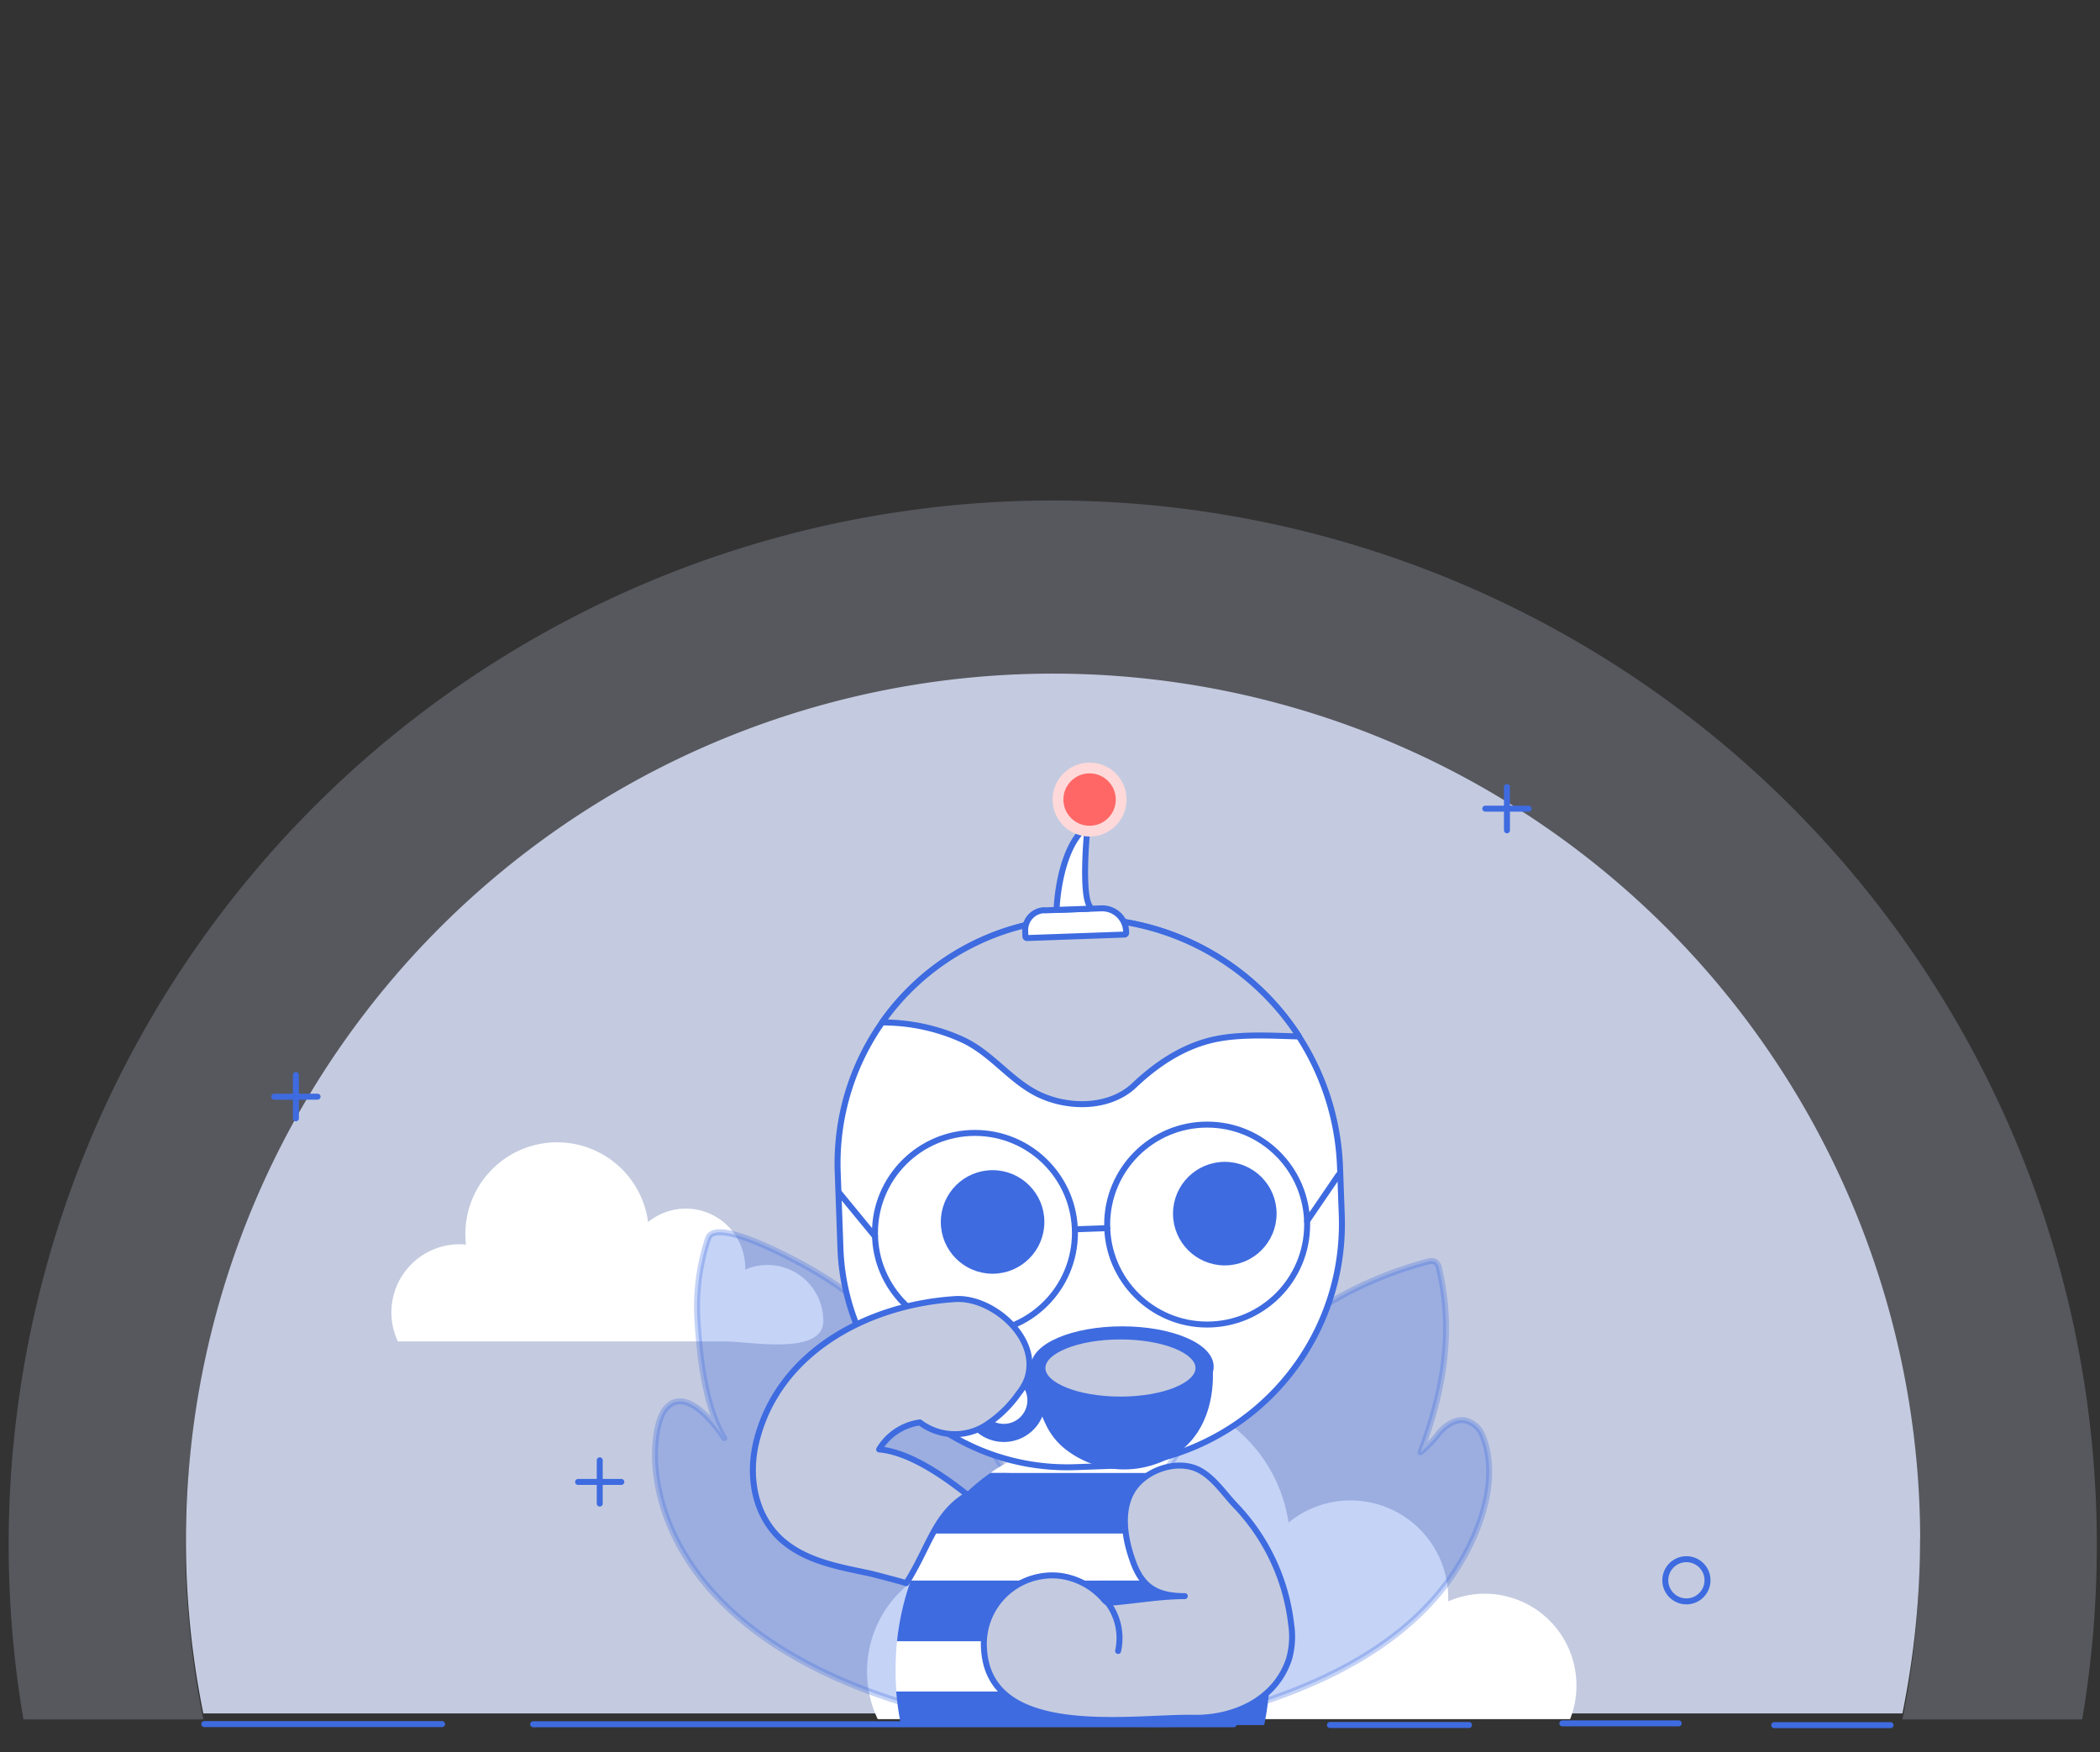 <svg id="Layer_1" data-name="Layer 1" xmlns="http://www.w3.org/2000/svg" xmlns:xlink="http://www.w3.org/1999/xlink" viewBox="0 0 351.16 293.04"><rect x="0" y="0" width="351.16" height="293.04" fill="#333333" stroke="none"/><defs><style>.cls-1,.cls-5{fill:none;}.cls-10,.cls-2,.cls-3{fill:#c4cbe0;}.cls-2{opacity:0.25;}.cls-4,.cls-9{fill:#fff;}.cls-10,.cls-13,.cls-5,.cls-6,.cls-9{stroke:#3e6be0;stroke-linecap:round;stroke-linejoin:round;}.cls-13,.cls-6,.cls-8{fill:#3e6be0;}.cls-6{opacity:0.3;}.cls-7{clip-path:url(#clip-path);}.cls-11{fill:#ffd9d9;}.cls-12{fill:#ff6766;}</style><clipPath id="clip-path"><rect class="cls-1" x="104.81" y="213.17" width="131.82" height="75.33"/></clipPath></defs><path class="cls-2" d="M350.63,258.31a175.11,175.11,0,0,1-2.45,29.25H318.12A145,145,0,1,0,31,258.31,146,146,0,0,0,34,287.56H3.92a174.59,174.59,0,1,1,346.71-29.25Z"/><path class="cls-3" d="M321.07,257.31a146,146,0,0,1-2.95,29.25H34a145,145,0,1,1,287.09-29.25Z"/><path class="cls-4" d="M263.61,281.91a15.08,15.08,0,0,1-1.06,5.6H146.77a18.46,18.46,0,0,1-1.78-8,18.73,18.73,0,0,1,18.73-18.73,17,17,0,0,1,1.75.09,25.2,25.2,0,0,1,50-6.23,16.34,16.34,0,0,1,26.7,12.63c0,.18,0,.37,0,.55a15,15,0,0,1,6.11-1.28A15.33,15.33,0,0,1,263.61,281.91Z"/><path class="cls-4" d="M137.67,220.93c0,5.83-12.38,3.41-16.48,3.41H66.54a11.19,11.19,0,0,1-1.09-4.84,11.41,11.41,0,0,1,11.41-11.41,9.42,9.42,0,0,1,1.06.06,14.6,14.6,0,0,1-.1-1.76,15.34,15.34,0,0,1,30.55-2A9.94,9.94,0,0,1,124.62,212v.34a9.08,9.08,0,0,1,3.72-.78A9.33,9.33,0,0,1,137.67,220.93Z"/><circle class="cls-5" cx="282" cy="264.29" r="3.53"/><line class="cls-5" x1="96.67" y1="247.84" x2="103.9" y2="247.84"/><line class="cls-5" x1="100.29" y1="244.22" x2="100.29" y2="251.46"/><line class="cls-5" x1="45.86" y1="183.41" x2="53.1" y2="183.41"/><line class="cls-5" x1="49.48" y1="179.79" x2="49.48" y2="187.03"/><line class="cls-5" x1="248.37" y1="135.24" x2="255.61" y2="135.24"/><line class="cls-5" x1="251.99" y1="131.62" x2="251.99" y2="138.86"/><line class="cls-5" x1="34.16" y1="288.34" x2="73.92" y2="288.34"/><line class="cls-5" x1="89.15" y1="288.37" x2="206.31" y2="288.37"/><line class="cls-5" x1="222.39" y1="288.49" x2="245.65" y2="288.49"/><line class="cls-5" x1="261.25" y1="288.22" x2="280.71" y2="288.22"/><line class="cls-5" x1="296.68" y1="288.52" x2="316.14" y2="288.52"/><path class="cls-6" d="M182.6,268.74A134.29,134.29,0,0,1,209.33,228a64.35,64.35,0,0,1,29.44-17,1.71,1.71,0,0,1,1.18,0,1.69,1.69,0,0,1,.7,1.21c2.51,10.67.67,20.62-3.11,30.67a20.32,20.32,0,0,0,3.2-3.35c1.08-1.18,2.57-2.21,4.15-2a4.17,4.17,0,0,1,3.09,2.75c3.21,8.23-1.59,18.82-6.61,25.23-7.25,9.26-18.15,15-29.09,18.76a121.61,121.61,0,0,1-12.59,3.5S173,293.77,182.6,268.74Z"/><path class="cls-6" d="M179.27,267.43c-7-16.42-17.39-32.6-30.23-45a66.69,66.69,0,0,0-14.27-10.67c-2.37-1.29-13.48-7.35-16-5.22a1.72,1.72,0,0,0-.41.72,36.5,36.5,0,0,0-1.68,14.27c.38,5.8,1.35,14,4.43,19,0,0-6.09-9.64-9.89-4.82s-6.09,39.32,50,51.76C161.25,287.48,189.41,293.82,179.27,267.43Z"/><g class="cls-7"><path class="cls-8" d="M206,256.48H156.08a34.19,34.19,0,0,1,9.57-10.17h30.79A34.22,34.22,0,0,1,206,256.48Z"/><path class="cls-4" d="M196.44,246.31H165.65a26.63,26.63,0,0,1,30.79,0Z"/><path class="cls-8" d="M212.09,274.5H150a43.65,43.65,0,0,1,2.31-10.18h57.47A43.65,43.65,0,0,1,212.09,274.5Z"/><path class="cls-4" d="M209.78,264.32H152.31a39.68,39.68,0,0,1,3.77-7.84H206A40.21,40.21,0,0,1,209.78,264.32Z"/><path class="cls-8" d="M212.2,282.89a45.35,45.35,0,0,1-2,10.17H151.87a44.81,44.81,0,0,1-2-10.17Z"/><path class="cls-4" d="M212.34,279.32c0,1.21-.05,2.39-.14,3.57H149.89c-.09-1.18-.13-2.36-.13-3.57a47.86,47.86,0,0,1,.24-4.82h62.09A45.08,45.08,0,0,1,212.34,279.32Z"/></g><path class="cls-9" d="M185.37,245.17l-5.57.2a37.94,37.94,0,0,1-39.26-36.56l-.46-12.8a40.94,40.94,0,0,1,41-42.4h0a43.15,43.15,0,0,1,43,41.62l.29,8A40.49,40.49,0,0,1,185.37,245.17Z"/><path class="cls-10" d="M217.22,173.34c-4.69-.13-9.61-.45-14,.46-5.19,1.08-9.74,4.09-13.53,7.69-4.14,3.92-11,3.93-16,1.54-4.78-2.31-7.89-6.95-12.87-9.21A32.14,32.14,0,0,0,147.5,171a40.9,40.9,0,0,1,33.62-17.39,43.18,43.18,0,0,1,36.1,19.73Z"/><path class="cls-9" d="M174.72,152.06h9.54a4,4,0,0,1,4,4v.24a.28.28,0,0,1-.28.28H171.68a.28.28,0,0,1-.28-.28v-.95a3.32,3.32,0,0,1,3.32-3.32Z" transform="translate(-5.39 6.51) rotate(-2.04)"/><path class="cls-9" d="M176.69,151.86c.09-1.67.71-9.66,4.63-13.29a.29.29,0,0,1,.48.23c-.22,2.46-.84,10.78.41,12.73a.29.29,0,0,1-.22.45l-5,.18A.28.28,0,0,1,176.69,151.86Z"/><circle class="cls-11" cx="182.2" cy="133.72" r="6.18"/><circle class="cls-12" cx="182.2" cy="133.72" r="4.38"/><circle class="cls-13" cx="165.98" cy="204.36" r="8.16"/><circle class="cls-13" cx="204.81" cy="202.97" r="8.16"/><circle class="cls-5" cx="163.03" cy="206.19" r="16.72"/><circle class="cls-5" cx="201.86" cy="204.8" r="16.72"/><line class="cls-5" x1="179.73" y1="205.59" x2="185.15" y2="205.4"/><line class="cls-5" x1="146.32" y1="206.78" x2="140.31" y2="199.46"/><line class="cls-5" x1="218.57" y1="204.2" x2="223.84" y2="196.48"/><path class="cls-5" d="M177.84,228.17a6.07,6.07,0,0,0,10.25-.24"/><path class="cls-10" d="M198.12,266.94c-4,0-8.16.74-12.17,1.08a1.72,1.72,0,0,1-.75,0,1.91,1.91,0,0,1-.63-.54,11.69,11.69,0,0,0-7.45-3.95,11.45,11.45,0,0,0-12.57,12.26c.89,15.44,24.92,11.31,35,11.5,6.69.12,13.71-2.92,16-9.83a13.77,13.77,0,0,0,.36-5.79,34.39,34.39,0,0,0-9.31-19.88c-1.91-2-3.54-4.56-6-5.9-3.59-1.92-8.89-.12-11.07,3.16-2.27,3.43-1.45,8.21-.16,11.85C190.89,265.37,193.35,266.94,198.12,266.94Z"/><path class="cls-10" d="M185.2,268a9.88,9.88,0,0,1,1.77,8.11"/><path class="cls-13" d="M161.4,234.19a6.47,6.47,0,1,0,6.46-6.47A6.46,6.46,0,0,0,161.4,234.19Zm2,0a4.45,4.45,0,1,1,4.44,4.44A4.44,4.44,0,0,1,163.42,234.19Z"/><path class="cls-13" d="M202.25,228.57s1.54,12.46-9.53,15.93a15.42,15.42,0,0,1-14.52-2.74,11,11,0,0,1-2.89-3.79,21,21,0,0,1-1.67-4.82c-.09-.42-.8-4.86-.37-4.86Z"/><ellipse class="cls-13" cx="187.66" cy="228.57" rx="14.79" ry="6.25"/><ellipse class="cls-10" cx="187.36" cy="228.79" rx="13.05" ry="5.28"/><path class="cls-10" d="M161.77,250c-5.44,3.17-6.44,8.85-10.23,14.77-.75-.26-5.39-1.46-6-1.61-5.15-1.1-10.69-2-14.78-5.59-4.58-4.06-5.68-10.57-4.32-16.31,3.6-15.17,18.74-23.1,33.31-24,6.17-.39,14.28,6.56,12,13.34a8.59,8.59,0,0,1-1.4,2.42,19.77,19.77,0,0,1-5.71,5.45,9.65,9.65,0,0,1-10.82-.58,9.44,9.44,0,0,0-6.81,4.51C151.92,242.82,157.58,246.67,161.77,250Z"/></svg>